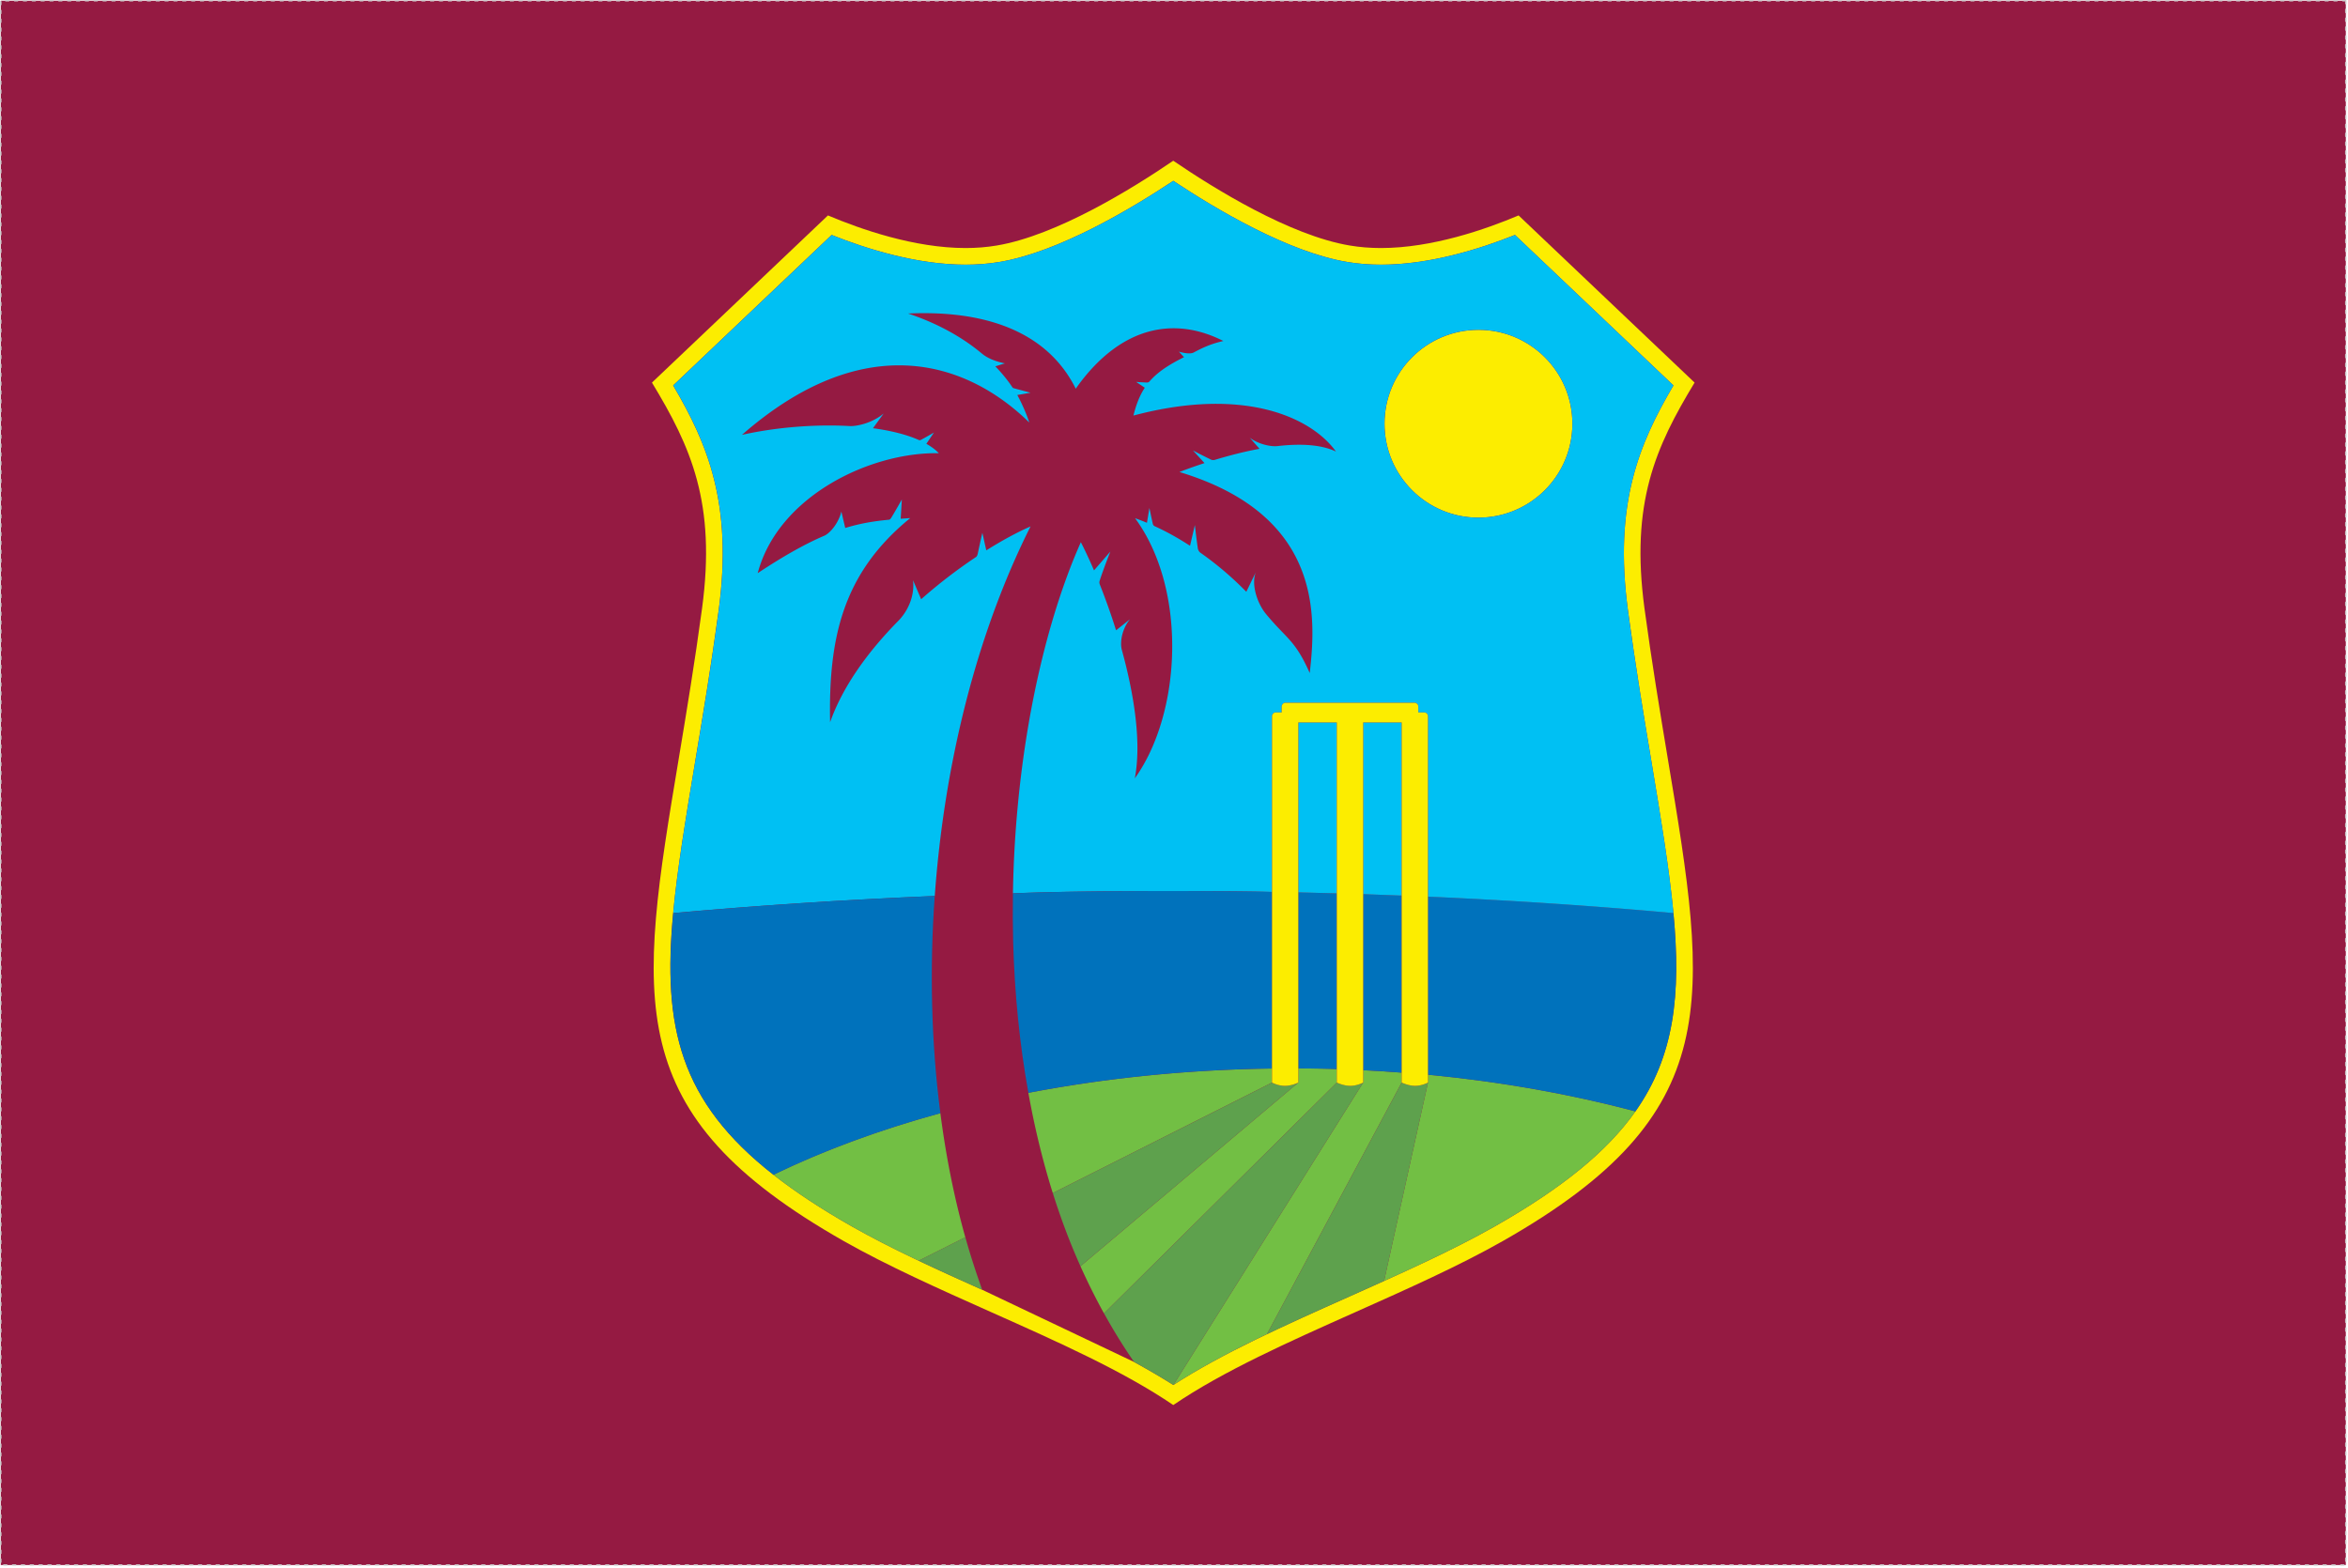 <svg xmlns="http://www.w3.org/2000/svg" width="801" height="535" fill="none"><g clip-path="url(#a)"><path fill="#951A42" stroke="#CCC" stroke-dasharray="1.01 2.01" stroke-linecap="round" stroke-linejoin="round" stroke-width=".504" d="M800.26.25H.26v533.81h800V.25Z"/><path fill="#951A42" fill-rule="evenodd" d="M386.89 464.77a121.627 121.627 0 0 1-2.96-4.397 192.012 192.012 0 0 1-7.308-12.188 219.805 219.805 0 0 1-6.28-12.275 211.672 211.672 0 0 1-1.747-3.815c-3.641-8.101-6.775-16.461-9.45-24.971-2.787-8.869-5.079-17.898-6.937-26.965a296.1 296.1 0 0 1-1.387-7.234c-3.059-16.945-4.707-34.149-5.19-51.354a405.321 405.321 0 0 1-.105-16.722 379.817 379.817 0 0 1 1.673-30.024c1.387-14.641 3.604-29.207 6.787-43.563 2.849-12.832 6.466-25.516 11.197-37.791a209.385 209.385 0 0 1 3.518-8.447c1.449 2.824 2.96 6.057 4.484 9.624l5.586-6.429s-2.391 5.983-3.654 9.971c-.07.224-.198.645.047 1.251a224.956 224.956 0 0 1 5.549 15.656l4.744-3.765c-2.564 3.022-3.555 7.68-2.762 10.528 4.273 15.495 6.725 31.746 4.409 43.761 15.966-22.196 18.022-64.384.093-88.785a83.41 83.41 0 0 1 4.05 1.573l.843-5.066s.631 3.084 1.127 5.289c.149.694.557.892.755.979 3.852 1.758 7.618 3.827 11.978 6.639l1.648-7.073s.446 4.088.991 7.828c.123.891.606 1.412.842 1.573a110.545 110.545 0 0 1 15.718 13.377l3.319-6.837c-1.734 3.864.199 10.479 3.332 14.331 7.06 8.596 9.922 8.782 14.987 20.239 2.168-19.162 4.472-53.806-44.442-68.608 0 0 3.382-1.363 8.547-3.047l-3.951-4.335s3.381 1.82 6.131 3.133c.52.248 1.102.161 1.338.082 4.471-1.35 9.785-2.762 15.248-3.766l-3.357-3.802c2.712 2.13 7.085 3.158 9.513 2.873 7.456-.855 14.702-.631 19.916 1.871-8.175-11.433-30.953-22.419-69.091-12.3.966-3.852 2.168-6.887 3.878-9.488l-2.948-1.97s1.647.117 3.542.198c.693.023.941-.285 1.066-.434 2.663-3.072 6.354-5.549 11.717-8.212l-1.759-1.895s3.505 1.115 5.041.298c2.824-1.487 5.574-2.874 10.132-3.927-16.053-8.212-34.521-5.698-49.905 15.644-.093.124-.235.347-.434.645-12.151-24.414-40.379-26.42-57.212-25.665 8.757 2.911 17.155 7.172 24.215 12.869.483.397.966.805 1.462 1.177 2.948 2.229 7.345 2.96 7.345 2.96l-3.246 1.016c2.131 2.217 4.1 4.57 5.81 7.134.046.082.149.248.471.334.309.07 5.722 1.536 5.722 1.536l-4.508.781c1.436 2.65 3.096 6.292 4.087 9.388-21.949-21.49-56.89-31.783-98.038 4.212 11.495-2.577 24.785-3.667 36.701-3.01 2.465.16 7.866-1.04 11.668-4.298l-3.666 5.041c6.02.805 11.408 2.131 15.669 4.026.116.046.359.123.693-.047 1.846-.991 4.435-2.502 4.435-2.502L316 151.44c1.672.954 3.122 2.019 4.249 3.208-23.608-.421-54.872 14.777-61.783 40.937 9.252-6.144 16.548-10.157 22.828-12.832 2.167-1.066 4.892-4.62 5.71-8.2l1.313 5.611c5.239-1.61 9.946-2.341 14.864-2.812.149-.011.421 0 .818-.644 1.449-2.341 3.641-6.268 3.641-6.268l-.397 6.577c1.066-.069 2.143-.148 3.258-.223-23.138 18.852-27.894 41.098-27.337 69.673 4.323-12.287 12.944-24.104 23.101-34.434 3.406-3.357 5.834-8.67 5.19-14.058l2.774 6.503a173.619 173.619 0 0 1 18.555-14.306c.187-.123.545-.272.768-1.288a504.984 504.984 0 0 1 1.561-7.073l1.338 5.995c5.437-3.418 10.578-6.181 15.087-8.175-18.58 37.023-29.467 81.539-32.675 126.12-1.796 25.132-1.165 50.276 1.92 74.12 1.907 14.715 4.744 28.934 8.509 42.336a241.727 241.727 0 0 0 4.186 13.402l1.561 4.509 51.851 24.652Z" clip-rule="evenodd"/><path fill="#FCED00" fill-rule="evenodd" d="M462.68 447.62c17.254-7.704 35.09-15.656 50.004-24.129 76.486-43.464 70.131-81.564 56.197-165.06-2.527-15.198-5.4-32.427-7.878-50.821-4.843-35.97 3.766-55.057 17.093-77.055l-60.037-57.039h-.012c-11.098 4.694-29.455 11.123-46.919 11.123-3.704 0-7.271-.285-10.628-.855-20.512-3.419-46.424-19.508-60.247-28.934h-.012c-13.823 9.426-39.748 25.516-60.235 28.934-3.357.57-6.924.855-10.627.855-17.465 0-35.821-6.428-46.919-11.123h-.012l-60.037 57.039c13.34 21.998 21.936 41.085 17.093 77.055-2.477 18.394-5.351 35.623-7.878 50.821-13.935 83.496-20.289 121.6 56.197 165.06 14.926 8.472 32.749 16.424 50.004 24.129 23.212 10.355 45.371 20.239 62.44 31.845 0-.012-.011-.012 0-.023v.011c17.056-11.606 39.215-21.477 62.415-31.832m-127.64-7.507c-15.495-6.924-31.164-14.083-44.393-21.589-10.516-5.971-19.335-11.804-26.804-17.65-31.92-25.02-37.84-50.45-34.199-89.293 1.425-15.124 4.261-32.266 7.593-52.233 2.54-15.223 5.426-32.477 7.915-50.995 4.905-36.403-3.79-56.903-15.52-76.832L283.7 80.168c12.312 4.917 29.244 10.144 45.693 10.144 4.013 0 7.903-.31 11.569-.929 20.053-3.344 44.616-17.935 59.293-27.683 14.665 9.748 39.228 24.327 59.306 27.683 3.654.62 7.556.929 11.569.929 16.449 0 33.381-5.227 45.681-10.144l54.066 51.354c-11.717 19.93-20.413 40.429-15.508 76.832 2.49 18.518 5.363 35.772 7.915 50.995 3.32 19.967 6.168 37.109 7.593 52.233 2.601 27.857.309 48.815-12.968 67.667-9.562 13.575-24.797 26.073-48.034 39.277-14.69 8.348-32.39 16.238-49.533 23.893-22.147 9.884-43.129 19.248-60.074 30.198-4.088-2.589-8.658-5.265-13.39-7.853l-51.836-24.65Z" clip-rule="evenodd"/><path fill="#951A42" fill-rule="evenodd" d="M456.05 304.87c-4.372-.123-8.745-.248-13.142-.347 4.397.105 8.769.224 13.142.347Z" clip-rule="evenodd"/><path fill="#FCED00" fill-rule="evenodd" d="M504.36 176.64c17.7 0 32.043-14.343 32.043-32.043s-14.343-32.044-32.043-32.044-32.043 14.343-32.043 32.044c0 17.7 14.343 32.043 32.043 32.043Z" clip-rule="evenodd"/><path fill="#72BF44" fill-rule="evenodd" d="m487.14 369.42-14.975 67.704c-3.939 1.784-7.89 3.542-11.817 5.289-9.686 4.335-19.137 8.571-28.154 12.882l45.978-85.874v-3.394a452.685 452.685 0 0 0-13.142-.818v4.212l-64.743 103.2c16.944-10.95 37.927-20.326 60.061-30.198 17.155-7.655 34.855-15.557 49.533-23.906 23.249-13.191 38.484-25.689 48.047-39.265-21.986-5.847-45.78-10.12-70.788-12.51v2.678ZM456.05 364.79c-4.347-.136-8.745-.186-13.142-.211v4.844s-.013 0-.013.011l-74.306 62.662a215.98 215.98 0 0 0 1.759 3.815 219.61 219.61 0 0 0 6.268 12.275l79.434-78.765v-4.631ZM433.94 364.63c-29.096.371-57.151 3.307-83.125 8.299.434 2.415.904 4.818 1.387 7.221 1.871 9.079 4.162 18.109 6.949 26.977l74.789-37.704v-4.793ZM263.86 400.89c7.457 5.846 16.288 11.668 26.804 17.638 13.216 7.519 28.885 14.678 44.38 21.602-7.271-3.258-14.579-6.552-21.651-9.922l15.916-8.001c-3.765-13.402-6.602-27.609-8.509-42.336-20.685 5.66-39.971 12.769-56.94 21.019Z" clip-rule="evenodd"/><path fill="#0072BC" fill-rule="evenodd" d="M478.17 305.62c-4.31-.173-8.794-.359-13.142-.507v60.086c4.41.223 8.794.495 13.142.829V305.62ZM456.05 304.87c-4.372-.123-8.745-.248-13.142-.347v60.061c4.397.023 8.794.07 13.142.211V304.87ZM487.13 305.97v60.767c25.02 2.391 48.815 6.664 70.788 12.51 13.278-18.84 15.582-39.81 12.968-67.667-26.94-2.453-55.008-4.335-83.756-5.611" clip-rule="evenodd"/><path fill="#00C0F3" fill-rule="evenodd" d="M504.36 112.55c17.7 0 32.043 14.343 32.043 32.044 0 17.7-14.343 32.043-32.043 32.043s-32.043-14.343-32.043-32.043 14.343-32.044 32.043-32.044Zm-70.416 191.83.013-59.987c0-.706.569-1.276 1.263-1.276h2.019v-2.019c0-.693.57-1.276 1.276-1.276h44.046c.706 0 1.276.582 1.276 1.276v2.019h2.019c.693 0 1.263.57 1.263 1.276l.013 61.585c28.749 1.276 56.816 3.159 83.756 5.611-1.424-15.124-4.273-32.254-7.593-52.233-2.539-15.223-5.425-32.477-7.915-50.995-4.905-36.403 3.79-56.903 15.508-76.832l-54.054-51.354c-12.312 4.918-29.244 10.144-45.693 10.144-4.013 0-7.902-.31-11.569-.93-20.078-3.356-44.64-17.934-59.306-27.682-14.665 9.747-39.24 24.339-59.293 27.682-3.654.62-7.555.93-11.569.93-16.437 0-33.381-5.227-45.681-10.144l-54.066 51.354c11.717 19.93 20.413 40.429 15.508 76.832-2.489 18.518-5.363 35.772-7.915 50.995-3.319 19.979-6.168 37.109-7.592 52.233 28.687-2.613 58.525-4.558 89.231-5.834 3.195-44.578 14.083-89.095 32.675-126.12-4.522 1.994-9.662 4.756-15.099 8.175l-1.338-5.995s-.792 3.456-1.561 7.073c-.223 1.016-.57 1.164-.755 1.288a174.114 174.114 0 0 0-18.567 14.306l-2.775-6.49c.645 5.375-1.783 10.689-5.19 14.046-10.144 10.33-18.778 22.147-23.1 34.434-.557-28.575 4.199-50.821 27.337-69.673-1.101.069-2.192.149-3.257.223l.397-6.577s-2.193 3.939-3.63 6.267c-.408.645-.68.632-.829.645-4.918.471-9.612 1.201-14.851 2.812l-1.326-5.611c-.817 3.579-3.542 7.146-5.71 8.212-6.279 2.675-13.563 6.676-22.828 12.82 6.924-26.16 38.175-41.345 61.796-40.937-1.139-1.189-2.588-2.255-4.261-3.208l2.589-3.84s-2.601 1.523-4.447 2.502a.74.74 0 0 1-.693.047c-4.261-1.895-9.649-3.221-15.656-4.026l3.654-5.041c-3.803 3.257-9.203 4.459-11.668 4.298-11.903-.656-25.194.434-36.688 3.01 41.147-35.995 76.077-25.702 98.026-4.212-.991-3.096-2.651-6.738-4.087-9.389l4.508-.78-5.722-1.536c-.31-.082-.409-.248-.471-.335-1.71-2.564-3.679-4.918-5.81-7.135l3.258-1.015s-4.41-.731-7.357-2.961c-.496-.371-.966-.78-1.462-1.176-7.06-5.686-15.458-9.959-24.215-12.869 16.846-.755 45.062 1.251 57.213 25.665.198-.285.347-.52.434-.645 15.384-21.342 33.852-23.856 49.905-15.644-4.558 1.053-7.308 2.44-10.12 3.927-1.548.817-5.041-.298-5.041-.298l1.746 1.895c-5.363 2.663-9.054 5.153-11.717 8.212-.123.16-.371.458-1.065.434-1.896-.07-3.531-.198-3.531-.198l2.936 1.97c-1.709 2.601-2.911 5.635-3.877 9.5 38.137-10.132 60.916.855 69.091 12.287-5.214-2.502-12.448-2.725-19.917-1.871-2.428.286-6.8-.743-9.5-2.873l3.344 3.802c-5.462 1.003-10.776 2.416-15.248 3.778-.235.059-.817.161-1.338-.104-2.749-1.313-6.131-3.122-6.131-3.122l3.951 4.323c-5.152 1.685-8.546 3.047-8.546 3.047 48.914 14.802 46.61 49.446 44.442 68.608-5.066-11.457-7.927-11.643-14.987-20.239-3.134-3.852-5.066-10.466-3.332-14.331l-3.32 6.837a110.545 110.545 0 0 0-15.718-13.377c-.222-.16-.718-.681-.842-1.56a258.538 258.538 0 0 1-.991-7.841l-1.647 7.073c-4.348-2.812-8.126-4.881-11.978-6.639-.198-.082-.608-.273-.755-.979-.496-2.205-1.128-5.289-1.128-5.289l-.842 5.066a83.812 83.812 0 0 0-4.05-1.573c17.923 24.401 15.867 66.589-.093 88.785 2.328-12.015-.137-28.253-4.398-43.761-.805-2.849.186-7.506 2.75-10.528l-4.744 3.765a220.519 220.519 0 0 0-5.549-15.656c-.235-.607-.116-1.028-.046-1.25 1.275-3.989 3.654-9.971 3.654-9.971l-5.574 6.428c-1.536-3.567-3.047-6.8-4.497-9.624-1.226 2.799-2.415 5.611-3.505 8.447-4.732 12.275-8.348 24.958-11.21 37.791-3.183 14.356-5.4 28.922-6.788 43.563a380.328 380.328 0 0 0-1.66 30.024c23.311-1.04 72.435-.866 88.401-.47" clip-rule="evenodd"/><path fill="#00C0F3" fill-rule="evenodd" d="M478.17 246.52h-13.142v58.6c4.347.136 8.831.334 13.142.496V246.52ZM456.05 246.52h-13.142v57.993c4.397.105 8.769.222 13.142.347v-58.34Z" clip-rule="evenodd"/><path fill="#5EA14D" fill-rule="evenodd" d="M482.77 370.53c-2.353 0-4.595-1.102-4.595-1.102l-45.978 85.862c9.005-4.31 18.456-8.546 28.154-12.869 3.926-1.759 7.877-3.518 11.817-5.301l14.975-67.704v.011s-2.007 1.103-4.373 1.103ZM438.33 370.53c-2.353 0-4.385-1.102-4.385-1.102l-74.789 37.692c2.676 8.51 5.797 16.87 9.439 24.971l74.306-62.662c-.137.058-2.28 1.102-4.571 1.102M465.03 369.42c-.024.012-2.031 1.103-4.385 1.103-2.341 0-4.595-1.103-4.595-1.103l-79.421 78.752a195.754 195.754 0 0 0 7.308 12.201 136.436 136.436 0 0 0 2.96 4.397c4.732 2.589 9.302 5.252 13.39 7.853L465.03 369.42ZM335.05 440.12l-1.561-4.509a253.408 253.408 0 0 1-4.174-13.414l-15.929 8.002c7.085 3.369 14.393 6.663 21.664 9.921Z" clip-rule="evenodd"/><path fill="#0072BC" fill-rule="evenodd" d="M433.95 304.37c-15.966-.397-65.103-.57-88.401.471-.093 5.574-.058 11.16.081 16.722.496 17.217 2.131 34.409 5.19 51.354 25.962-4.992 54.029-7.915 83.125-8.299l.005-60.248ZM263.86 400.89c16.969-8.249 36.255-15.359 56.94-21.02-3.084-23.831-3.728-48.988-1.92-74.12-30.706 1.276-60.544 3.233-89.219 5.846-3.641 38.831 2.267 64.261 34.199 89.294Z" clip-rule="evenodd"/><path fill="#FCED00" fill-rule="evenodd" d="M465.03 369.42v-122.9h13.142v122.9s2.254 1.115 4.595 1.115c2.366 0 4.372-1.115 4.372-1.115v-2.675l-.012-60.767v-61.585c0-.707-.57-1.276-1.276-1.276h-2.019v-2.019c0-.706-.57-1.276-1.276-1.276h-44.033c-.706 0-1.276.57-1.276 1.276v2.019h-2.019c-.706 0-1.276.57-1.276 1.276v59.975l-.012 60.26v4.793s2.031 1.115 4.384 1.115c2.292 0 4.447-1.041 4.571-1.115h.013v-122.9h13.142v122.9s2.254 1.115 4.595 1.115c2.341 0 4.348-1.091 4.385-1.115v-.001Z" clip-rule="evenodd"/></g><defs><clipPath id="a"><path fill="#fff" d="M0 0h800.5v534.32H0z"/></clipPath></defs></svg>